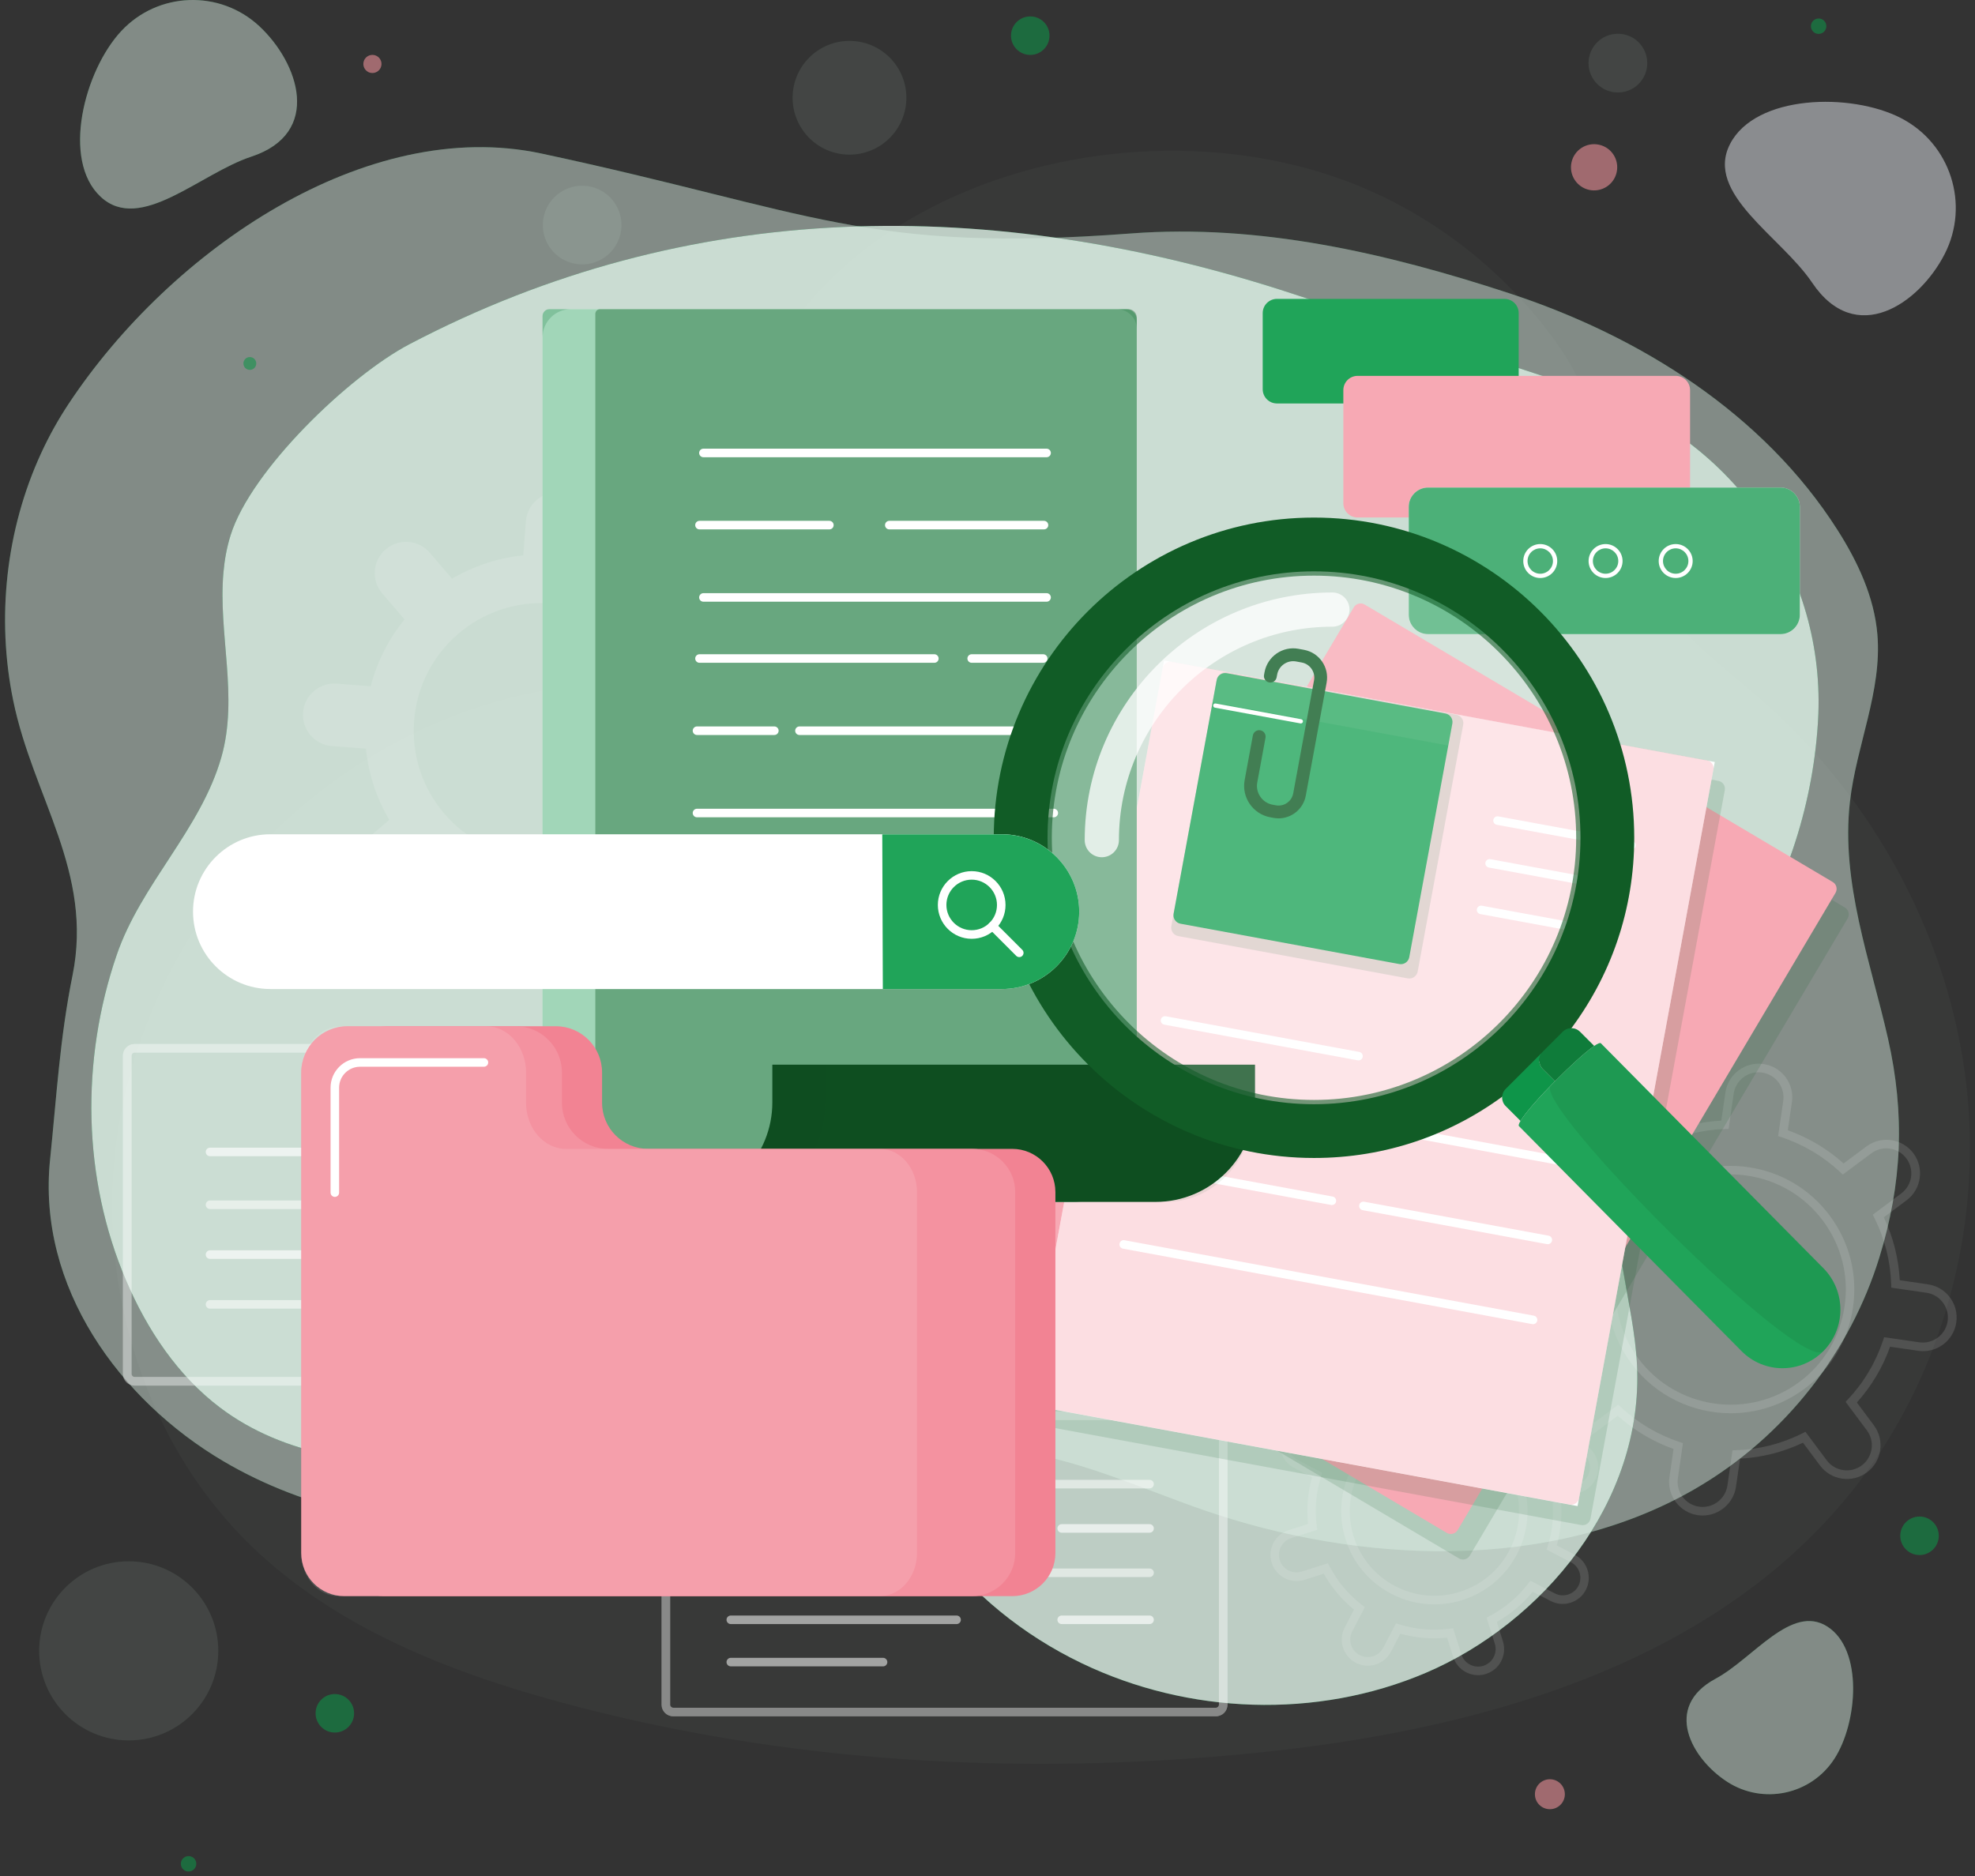 <svg width="200" height="190" viewBox="0 0 200 190" fill="none" xmlns="http://www.w3.org/2000/svg">
<rect x="0" y="0" width="200" height="190" fill="#333333" stroke="none"/>
<g opacity="0.41">
<g opacity="0.41">
<g opacity="0.41">
<g opacity="0.41">
<path d="M199.39 119.545C199.577 116.352 199.494 113.142 199.135 109.967C197.445 95.043 189.786 80.968 178.519 71.039C174.499 67.496 169.924 64.325 167.308 59.646C162.902 51.77 163.236 42.721 157.769 34.945C152.293 27.16 144.318 21.091 135.32 17.972C108.492 8.676 70.938 23.812 74.317 56.133C74.33 56.25 74.343 56.419 74.356 56.631C74.806 63.346 69.534 68.99 62.828 69.15C38.075 69.74 16.77 88.822 12.213 112.995C9.28 128.542 14.08 145.58 25.452 156.575C33.938 164.784 45.327 169.293 56.724 172.391C79.572 178.603 103.614 179.907 127.172 177.529C149.221 175.306 172.48 168.964 186.741 152C194.344 142.959 198.702 131.354 199.39 119.545Z" fill="#0E9549"/>
<path d="M199.39 119.545C199.577 116.352 199.494 113.142 199.135 109.967C197.445 95.043 189.786 80.968 178.519 71.039C174.499 67.496 169.924 64.325 167.308 59.646C162.902 51.77 163.236 42.721 157.769 34.945C152.293 27.16 144.318 21.091 135.32 17.972C108.492 8.676 70.938 23.812 74.317 56.133C74.33 56.25 74.343 56.419 74.356 56.631C74.806 63.346 69.534 68.99 62.828 69.15C38.075 69.74 16.77 88.822 12.213 112.995C9.28 128.542 14.08 145.58 25.452 156.575C33.938 164.784 45.327 169.293 56.724 172.391C79.572 178.603 103.614 179.907 127.172 177.529C149.221 175.306 172.48 168.964 186.741 152C194.344 142.959 198.702 131.354 199.39 119.545Z" fill="white" fill-opacity="0.85"/>
</g>
</g>
</g>
</g>
<g opacity="0.31">
<g opacity="0.31">
<path d="M91.708 10.82C92.215 7.681 90.082 4.725 86.943 4.218C83.804 3.711 80.848 5.844 80.341 8.983C79.834 12.122 81.967 15.078 85.106 15.585C88.245 16.092 91.201 13.959 91.708 10.82Z" fill="#0E9549"/>
<path d="M91.708 10.82C92.215 7.681 90.082 4.725 86.943 4.218C83.804 3.711 80.848 5.844 80.341 8.983C79.834 12.122 81.967 15.078 85.106 15.585C88.245 16.092 91.201 13.959 91.708 10.82Z" fill="white" fill-opacity="0.85"/>
</g>
</g>
<g opacity="0.31">
<g opacity="0.31">
<path d="M163.838 9.364C165.479 9.364 166.809 8.034 166.809 6.393C166.809 4.751 165.479 3.421 163.838 3.421C162.196 3.421 160.866 4.751 160.866 6.393C160.866 8.034 162.196 9.364 163.838 9.364Z" fill="#0E9549"/>
<path d="M163.838 9.364C165.479 9.364 166.809 8.034 166.809 6.393C166.809 4.751 165.479 3.421 163.838 3.421C162.196 3.421 160.866 4.751 160.866 6.393C160.866 8.034 162.196 9.364 163.838 9.364Z" fill="white" fill-opacity="0.85"/>
</g>
</g>
<g opacity="0.31">
<g opacity="0.31">
<path d="M62.814 23.758C63.346 21.624 62.048 19.464 59.915 18.931C57.781 18.399 55.621 19.698 55.089 21.831C54.556 23.964 55.855 26.125 57.988 26.657C60.121 27.189 62.282 25.891 62.814 23.758Z" fill="#0E9549"/>
<path d="M62.814 23.758C63.346 21.624 62.048 19.464 59.915 18.931C57.781 18.399 55.621 19.698 55.089 21.831C54.556 23.964 55.855 26.125 57.988 26.657C60.121 27.189 62.282 25.891 62.814 23.758Z" fill="white" fill-opacity="0.85"/>
</g>
</g>
<g opacity="0.31">
<g opacity="0.31">
<path d="M13.036 176.264C18.044 176.264 22.103 172.204 22.103 167.197C22.103 162.189 18.044 158.13 13.036 158.13C8.029 158.13 3.969 162.189 3.969 167.197C3.969 172.204 8.029 176.264 13.036 176.264Z" fill="#0E9549"/>
<path d="M13.036 176.264C18.044 176.264 22.103 172.204 22.103 167.197C22.103 162.189 18.044 158.13 13.036 158.13C8.029 158.13 3.969 162.189 3.969 167.197C3.969 172.204 8.029 176.264 13.036 176.264Z" fill="white" fill-opacity="0.85"/>
</g>
</g>
<path opacity="0.47" d="M196.921 25.744C199.507 20.71 197.519 14.533 192.485 11.951C187.451 9.364 177.778 9.555 175.192 14.589C172.606 19.623 180.356 23.942 183.514 28.638C187.924 35.188 194.339 30.778 196.921 25.744Z" fill="#ECF1F7"/>
<g opacity="0.47">
<path d="M174.91 180.461C178.554 182.814 183.41 181.765 185.762 178.126C188.114 174.487 188.699 167.097 185.06 164.745C181.417 162.393 177.54 167.972 173.719 170.026C168.395 172.889 171.271 178.109 174.91 180.461Z" fill="#0E9549"/>
<path d="M174.91 180.461C178.554 182.814 183.41 181.765 185.762 178.126C188.114 174.487 188.699 167.097 185.06 164.745C181.417 162.393 177.54 167.972 173.719 170.026C168.395 172.889 171.271 178.109 174.91 180.461Z" fill="white" fill-opacity="0.85"/>
</g>
<g opacity="0.47">
<path d="M26.253 2.646C22.246 -1.076 15.982 -0.842 12.265 3.161C8.544 7.168 6.192 16.213 10.199 19.935C14.206 23.656 20.249 17.578 25.443 15.867C32.678 13.484 30.256 6.367 26.253 2.646Z" fill="#0E9549"/>
<path d="M26.253 2.646C22.246 -1.076 15.982 -0.842 12.265 3.161C8.544 7.168 6.192 16.213 10.199 19.935C14.206 23.656 20.249 17.578 25.443 15.867C32.678 13.484 30.256 6.367 26.253 2.646Z" fill="white" fill-opacity="0.85"/>
</g>
<g opacity="0.47">
<path d="M4.169 45.892C0.599 53.646 -0.38 62.583 1.336 70.94C3.35 80.765 9.467 88.311 7.344 98.79C6.053 105.175 5.728 111.089 5.074 117.405C3.727 130.375 12.148 141.803 22.597 147.976C31.083 152.988 41.03 154.868 50.785 154.734C59.566 154.612 68.33 152.992 76.838 150.813C85.039 148.712 93.053 145.944 101.647 146.819C108.795 147.547 115.233 150.636 121.891 152.94C137.785 158.442 157.032 159.217 171.566 150.843C180.893 145.467 187.421 136.743 190.315 127.355C192.628 119.857 192.923 112.843 191.19 105.184C189.41 97.322 186.403 89.398 187.335 81.207C187.984 75.497 190.597 69.991 190.116 64.264C189.799 60.461 188.123 56.891 186.074 53.672C178.597 41.911 166.073 34.035 152.83 29.699C140.367 25.614 127.51 22.659 114.535 23.643C87.703 25.674 82.236 21.412 54.814 15.546C37.114 11.76 17.312 25.259 6.954 40.893C5.897 42.487 4.966 44.159 4.169 45.892Z" fill="#0E9549"/>
<path d="M4.169 45.892C0.599 53.646 -0.38 62.583 1.336 70.94C3.35 80.765 9.467 88.311 7.344 98.79C6.053 105.175 5.728 111.089 5.074 117.405C3.727 130.375 12.148 141.803 22.597 147.976C31.083 152.988 41.03 154.868 50.785 154.734C59.566 154.612 68.33 152.992 76.838 150.813C85.039 148.712 93.053 145.944 101.647 146.819C108.795 147.547 115.233 150.636 121.891 152.94C137.785 158.442 157.032 159.217 171.566 150.843C180.893 145.467 187.421 136.743 190.315 127.355C192.628 119.857 192.923 112.843 191.19 105.184C189.41 97.322 186.403 89.398 187.335 81.207C187.984 75.497 190.597 69.991 190.116 64.264C189.799 60.461 188.123 56.891 186.074 53.672C178.597 41.911 166.073 34.035 152.83 29.699C140.367 25.614 127.51 22.659 114.535 23.643C87.703 25.674 82.236 21.412 54.814 15.546C37.114 11.76 17.312 25.259 6.954 40.893C5.897 42.487 4.966 44.159 4.169 45.892Z" fill="white" fill-opacity="0.85"/>
</g>
<g opacity="0.81">
<path d="M22.627 57.978C22.077 64.169 24.165 70.55 22.419 76.68C20.331 84.022 14.28 89.519 11.815 96.728C8.171 107.376 8.345 119.311 12.772 129.69C14.903 134.694 18.018 139.338 22.272 142.552C28.831 147.508 37.421 148.595 45.505 147.967C57.53 147.031 70.223 141.824 82.314 143.245C88.985 144.029 91.025 151.251 94.469 156.016C98.368 161.405 103.675 165.637 109.545 168.453C120.353 173.643 133.327 174.132 144.374 169.428C156.17 164.403 166.45 152.139 165.774 138.263C165.462 131.843 162.893 125.471 164.08 119.163C165.575 111.249 171.536 104.036 175.859 97.59C180.633 90.468 183.522 81.978 184.085 73.314C184.09 73.214 184.098 73.119 184.103 73.019C184.991 58.074 175.56 44.441 161.338 39.762L131.075 29.807C100.374 19.705 69.69 20.043 41.459 34.863C35.35 38.068 25.4 47.625 23.351 54.214C22.961 55.457 22.74 56.713 22.627 57.978Z" fill="#0E9549"/>
<path d="M22.627 57.978C22.077 64.169 24.165 70.55 22.419 76.68C20.331 84.022 14.28 89.519 11.815 96.728C8.171 107.376 8.345 119.311 12.772 129.69C14.903 134.694 18.018 139.338 22.272 142.552C28.831 147.508 37.421 148.595 45.505 147.967C57.53 147.031 70.223 141.824 82.314 143.245C88.985 144.029 91.025 151.251 94.469 156.016C98.368 161.405 103.675 165.637 109.545 168.453C120.353 173.643 133.327 174.132 144.374 169.428C156.17 164.403 166.45 152.139 165.774 138.263C165.462 131.843 162.893 125.471 164.08 119.163C165.575 111.249 171.536 104.036 175.859 97.59C180.633 90.468 183.522 81.978 184.085 73.314C184.09 73.214 184.098 73.119 184.103 73.019C184.991 58.074 175.56 44.441 161.338 39.762L131.075 29.807C100.374 19.705 69.69 20.043 41.459 34.863C35.35 38.068 25.4 47.625 23.351 54.214C22.961 55.457 22.74 56.713 22.627 57.978Z" fill="white" fill-opacity="0.85"/>
</g>
<path opacity="0.58" d="M194.383 157.493C195.459 157.493 196.332 156.62 196.332 155.544C196.332 154.467 195.459 153.594 194.383 153.594C193.306 153.594 192.433 154.467 192.433 155.544C192.433 156.62 193.306 157.493 194.383 157.493Z" fill="#0E9549"/>
<path opacity="0.58" d="M104.329 5.561C105.406 5.561 106.278 4.688 106.278 3.612C106.278 2.535 105.406 1.662 104.329 1.662C103.252 1.662 102.38 2.535 102.38 3.612C102.38 4.688 103.252 5.561 104.329 5.561Z" fill="#0E9549"/>
<path opacity="0.58" d="M33.908 175.471C34.984 175.471 35.857 174.598 35.857 173.521C35.857 172.445 34.984 171.572 33.908 171.572C32.831 171.572 31.959 172.445 31.959 173.521C31.959 174.598 32.831 175.471 33.908 175.471Z" fill="#0E9549"/>
<path opacity="0.58" d="M156.95 183.234C157.787 183.234 158.466 182.555 158.466 181.718C158.466 180.88 157.787 180.201 156.95 180.201C156.112 180.201 155.434 180.88 155.434 181.718C155.434 182.555 156.112 183.234 156.95 183.234Z" fill="#EF929C"/>
<path opacity="0.58" d="M25.3 37.462C25.659 37.462 25.95 37.171 25.95 36.812C25.95 36.453 25.659 36.162 25.3 36.162C24.941 36.162 24.65 36.453 24.65 36.812C24.65 37.171 24.941 37.462 25.3 37.462Z" fill="#0E9549"/>
<path opacity="0.58" d="M163.716 17.431C163.448 18.696 162.205 19.501 160.94 19.233C159.675 18.964 158.869 17.721 159.137 16.456C159.406 15.191 160.649 14.385 161.914 14.654C163.184 14.922 163.989 16.166 163.716 17.431Z" fill="#EF929C"/>
<path opacity="0.58" d="M38.612 6.67C38.508 7.164 38.019 7.48 37.521 7.376C37.027 7.272 36.711 6.783 36.815 6.284C36.919 5.791 37.408 5.474 37.906 5.578C38.404 5.687 38.721 6.176 38.612 6.67Z" fill="#EF929C"/>
<path opacity="0.58" d="M184.93 2.814C184.839 3.235 184.428 3.503 184.003 3.417C183.579 3.33 183.314 2.914 183.401 2.49C183.492 2.069 183.903 1.801 184.328 1.887C184.753 1.978 185.021 2.394 184.93 2.814Z" fill="#0E9549"/>
<path opacity="0.58" d="M19.859 188.926C19.768 189.346 19.357 189.615 18.932 189.528C18.508 189.442 18.243 189.026 18.33 188.601C18.421 188.181 18.832 187.912 19.257 187.999C19.682 188.09 19.95 188.506 19.859 188.926Z" fill="#0E9549"/>
<g opacity="0.66">
<g opacity="0.66">
<g opacity="0.66">
<g opacity="0.66">
<path opacity="0.66" d="M76.015 72.443L72.567 72.179C72.302 69.584 71.479 67.136 70.206 64.97L72.831 62.718C74.161 61.578 74.312 59.577 73.173 58.247C72.034 56.917 70.032 56.765 68.702 57.905L66.077 60.157C64.132 58.572 61.836 57.385 59.311 56.731L59.575 53.282C59.709 51.537 58.401 50.012 56.655 49.877C54.909 49.743 53.385 51.051 53.25 52.797L52.986 56.245C50.391 56.51 47.944 57.333 45.778 58.606L43.525 55.981C42.386 54.651 40.384 54.5 39.054 55.639C37.724 56.778 37.573 58.78 38.712 60.11L40.965 62.735C39.379 64.68 38.192 66.976 37.538 69.501L34.09 69.237C32.344 69.103 30.819 70.411 30.685 72.157C30.55 73.903 31.859 75.428 33.605 75.562L37.053 75.826C37.317 78.421 38.14 80.869 39.414 83.035L36.789 85.287C35.459 86.427 35.307 88.428 36.446 89.758C37.586 91.088 39.587 91.239 40.917 90.1L43.542 87.847C45.487 89.433 47.783 90.62 50.309 91.274L50.044 94.722C49.91 96.468 51.218 97.993 52.964 98.127C54.71 98.262 56.235 96.953 56.369 95.207L56.633 91.759C59.228 91.495 61.676 90.672 63.842 89.398L66.095 92.023C67.234 93.353 69.235 93.505 70.565 92.366C71.895 91.226 72.047 89.225 70.907 87.895L68.655 85.27C70.24 83.325 71.427 81.029 72.081 78.503L75.53 78.767C77.275 78.902 78.8 77.594 78.935 75.848C79.069 74.102 77.761 72.577 76.015 72.443ZM53.831 86.886C46.718 86.344 41.389 80.136 41.935 73.019C42.477 65.906 48.684 60.577 55.802 61.123C62.915 61.665 68.243 67.873 67.697 74.99C67.152 82.108 60.944 87.431 53.831 86.886Z" fill="white"/>
</g>
</g>
<g opacity="0.66">
<g opacity="0.66">
<path opacity="0.66" d="M149.676 169.662C149.26 169.662 148.845 169.562 148.463 169.363C147.835 169.038 147.376 168.488 147.164 167.816L146.544 165.862C144.941 166.027 143.352 165.888 141.805 165.455L140.861 167.275C140.189 168.566 138.591 169.073 137.3 168.401C136.672 168.076 136.212 167.526 136 166.855C135.788 166.183 135.849 165.468 136.173 164.84L137.118 163.021C135.87 162.007 134.844 160.781 134.055 159.382L132.101 160.001C130.711 160.443 129.225 159.668 128.783 158.281C128.571 157.61 128.631 156.895 128.956 156.267C129.281 155.639 129.831 155.18 130.503 154.967L132.457 154.348C132.292 152.75 132.431 151.155 132.864 149.609L131.044 148.664C130.416 148.34 129.957 147.789 129.745 147.118C129.532 146.446 129.593 145.732 129.918 145.104C130.243 144.475 130.793 144.016 131.465 143.804C132.136 143.592 132.851 143.652 133.479 143.977L135.298 144.922C136.312 143.674 137.538 142.647 138.937 141.859L138.318 139.905C137.88 138.515 138.651 137.029 140.038 136.587C140.709 136.375 141.424 136.435 142.052 136.76C142.68 137.085 143.139 137.635 143.352 138.307L143.971 140.26C145.574 140.096 147.164 140.234 148.71 140.668L149.655 138.848C150.326 137.557 151.925 137.05 153.216 137.722C154.506 138.393 155.013 139.992 154.342 141.283L153.397 143.102C154.645 144.116 155.672 145.342 156.46 146.741L158.414 146.122C159.085 145.909 159.8 145.97 160.428 146.295C161.056 146.62 161.516 147.17 161.728 147.841C162.165 149.232 161.394 150.718 160.008 151.16L158.054 151.779C158.219 153.378 158.08 154.972 157.647 156.518L159.467 157.463C160.758 158.134 161.264 159.733 160.593 161.024C160.268 161.652 159.718 162.111 159.046 162.323C158.375 162.536 157.66 162.475 157.032 162.15L155.213 161.206C154.195 162.453 152.973 163.48 151.574 164.268L152.193 166.222C152.405 166.894 152.345 167.613 152.02 168.236C151.695 168.865 151.145 169.324 150.473 169.536C150.213 169.618 149.945 169.662 149.676 169.662ZM147.151 164.909L147.987 167.552C148.13 168.002 148.442 168.375 148.862 168.592C149.282 168.808 149.763 168.852 150.218 168.709C150.668 168.566 151.041 168.254 151.257 167.834C151.474 167.413 151.517 166.932 151.374 166.478L150.538 163.835L150.859 163.666C152.392 162.86 153.705 161.756 154.762 160.382L154.983 160.097L157.444 161.375C157.864 161.591 158.345 161.634 158.799 161.491C159.25 161.349 159.623 161.037 159.839 160.616C160.29 159.75 159.952 158.676 159.081 158.221L156.62 156.943L156.729 156.596C157.244 154.942 157.392 153.235 157.166 151.515L157.119 151.155L159.761 150.319C160.693 150.025 161.212 149.024 160.918 148.088C160.775 147.638 160.463 147.265 160.043 147.049C159.623 146.832 159.142 146.789 158.687 146.932L156.044 147.768L155.875 147.447C155.07 145.914 153.965 144.601 152.592 143.544L152.306 143.323L153.584 140.862C154.034 139.992 153.696 138.917 152.826 138.467C151.955 138.016 150.881 138.354 150.43 139.225L149.152 141.686L148.806 141.577C147.151 141.062 145.444 140.919 143.724 141.14L143.365 141.187L142.528 138.545C142.386 138.094 142.074 137.722 141.653 137.505C141.233 137.289 140.752 137.245 140.297 137.388C139.366 137.683 138.846 138.683 139.141 139.619L139.977 142.262L139.656 142.431C138.123 143.236 136.81 144.341 135.753 145.714L135.532 146L133.072 144.722C132.652 144.506 132.171 144.462 131.716 144.605C131.265 144.748 130.893 145.06 130.676 145.48C130.46 145.901 130.416 146.381 130.559 146.836C130.702 147.287 131.014 147.659 131.434 147.876L133.895 149.154L133.786 149.501C133.271 151.155 133.124 152.862 133.349 154.582L133.397 154.942L130.754 155.778C130.304 155.921 129.931 156.232 129.714 156.653C129.498 157.073 129.454 157.554 129.597 158.009C129.892 158.94 130.893 159.46 131.828 159.165L134.471 158.329L134.64 158.65C135.446 160.183 136.55 161.496 137.924 162.553L138.209 162.774L136.932 165.234C136.715 165.655 136.672 166.135 136.815 166.59C136.958 167.041 137.269 167.413 137.69 167.63C138.56 168.08 139.635 167.738 140.085 166.872L141.363 164.411L141.71 164.52C143.365 165.035 145.071 165.178 146.787 164.957L147.151 164.909ZM145.245 162.492C143.754 162.492 142.273 162.133 140.908 161.427C138.673 160.266 137.023 158.303 136.26 155.903C135.498 153.503 135.719 150.947 136.88 148.712C138.041 146.477 140.003 144.826 142.403 144.064C144.807 143.301 147.359 143.522 149.594 144.683C151.829 145.844 153.48 147.807 154.242 150.207C155.005 152.607 154.784 155.162 153.623 157.398C152.462 159.633 150.499 161.284 148.099 162.046C147.168 162.345 146.202 162.492 145.245 162.492ZM145.266 144.484C144.396 144.484 143.525 144.618 142.671 144.887C140.488 145.576 138.708 147.075 137.655 149.106C136.602 151.138 136.399 153.456 137.092 155.639C137.781 157.822 139.279 159.603 141.311 160.655C143.343 161.708 145.665 161.907 147.844 161.219C150.027 160.53 151.808 159.031 152.86 156.999C153.913 154.967 154.117 152.65 153.423 150.467C152.735 148.283 151.236 146.503 149.204 145.45C147.965 144.809 146.622 144.484 145.266 144.484Z" fill="white"/>
</g>
</g>
<g opacity="0.66">
<g opacity="0.66">
<path opacity="0.66" d="M172.424 153.49C172.263 153.49 172.099 153.477 171.934 153.456C170.076 153.187 168.785 151.454 169.058 149.6L169.474 146.75C167.377 146 165.479 144.874 163.825 143.388L161.516 145.108C160.788 145.649 159.891 145.879 158.99 145.749C158.089 145.619 157.296 145.147 156.75 144.419C155.629 142.916 155.94 140.78 157.444 139.658L159.753 137.938C158.8 135.928 158.258 133.788 158.137 131.566L155.286 131.15C153.428 130.882 152.137 129.149 152.41 127.295C152.54 126.394 153.012 125.601 153.74 125.055C154.468 124.514 155.364 124.284 156.265 124.414L159.116 124.83C159.865 122.733 160.992 120.836 162.477 119.181L160.758 116.876C160.216 116.148 159.986 115.252 160.116 114.351C160.246 113.45 160.719 112.657 161.451 112.111C162.178 111.57 163.075 111.34 163.976 111.47C164.877 111.6 165.67 112.072 166.216 112.804L167.936 115.109C169.946 114.156 172.086 113.614 174.308 113.493L174.724 110.642C174.993 108.784 176.73 107.493 178.579 107.766C179.481 107.896 180.273 108.368 180.819 109.096C181.361 109.824 181.59 110.72 181.46 111.622L181.044 114.472C183.141 115.221 185.038 116.348 186.693 117.834L189.002 116.114C190.505 114.992 192.641 115.299 193.763 116.807C194.885 118.31 194.573 120.446 193.07 121.568L190.765 123.288C191.718 125.298 192.26 127.438 192.381 129.66L195.232 130.076C197.09 130.344 198.377 132.077 198.108 133.931C197.84 135.79 196.102 137.081 194.253 136.808L191.402 136.396C190.653 138.493 189.522 140.39 188.041 142.045L189.76 144.354C190.882 145.857 190.57 147.993 189.067 149.115C188.339 149.657 187.443 149.886 186.542 149.756C185.641 149.626 184.848 149.154 184.302 148.422L182.582 146.117C180.572 147.07 178.432 147.612 176.21 147.733L175.794 150.584C175.543 152.269 174.083 153.49 172.424 153.49ZM163.877 142.262L164.141 142.509C165.856 144.112 167.853 145.303 170.084 146.048L170.427 146.161L169.911 149.721C169.712 151.103 170.674 152.394 172.055 152.594C173.437 152.793 174.728 151.831 174.928 150.449L175.443 146.888L175.807 146.875C178.155 146.797 180.412 146.226 182.509 145.173L182.833 145.013L184.986 147.898C185.389 148.439 185.983 148.794 186.654 148.89C187.326 148.989 187.993 148.816 188.534 148.413C189.656 147.577 189.886 145.983 189.05 144.865L186.897 141.98L187.144 141.716C188.747 140.005 189.938 138.003 190.683 135.772L190.796 135.43L194.357 135.946C195.743 136.145 197.029 135.183 197.229 133.801C197.428 132.419 196.466 131.129 195.084 130.929L191.523 130.414L191.51 130.05C191.433 127.702 190.861 125.445 189.808 123.348L189.648 123.023L192.533 120.87C193.655 120.034 193.884 118.444 193.048 117.322C192.645 116.781 192.052 116.426 191.381 116.33C190.709 116.231 190.042 116.404 189.5 116.807L186.615 118.96L186.351 118.713C184.636 117.11 182.639 115.919 180.408 115.174L180.065 115.061L180.581 111.5C180.676 110.829 180.507 110.162 180.104 109.62C179.697 109.079 179.108 108.723 178.437 108.628C177.05 108.424 175.764 109.391 175.564 110.772L175.049 114.333L174.685 114.346C172.337 114.424 170.08 114.996 167.983 116.049L167.658 116.209L165.505 113.324C165.103 112.782 164.509 112.427 163.838 112.332C163.166 112.237 162.499 112.406 161.958 112.808C161.416 113.211 161.061 113.805 160.966 114.476C160.87 115.148 161.039 115.815 161.442 116.356L163.595 119.242L163.348 119.506C161.745 121.221 160.554 123.218 159.809 125.449L159.696 125.791L156.135 125.276C155.464 125.181 154.797 125.35 154.255 125.753C153.714 126.155 153.359 126.749 153.263 127.42C153.064 128.802 154.026 130.093 155.408 130.292L158.968 130.808L158.981 131.172C159.059 133.52 159.631 135.777 160.684 137.873L160.844 138.198L157.959 140.351C157.418 140.754 157.062 141.348 156.967 142.019C156.872 142.691 157.041 143.358 157.444 143.899C157.846 144.441 158.44 144.796 159.111 144.891C159.783 144.987 160.45 144.818 160.992 144.415L163.877 142.262ZM175.265 143.133C171.445 143.133 167.667 141.395 165.211 138.103C161.078 132.567 162.222 124.7 167.758 120.567C170.44 118.566 173.741 117.73 177.05 118.21C180.364 118.691 183.288 120.433 185.29 123.114C187.291 125.796 188.127 129.097 187.646 132.406C187.165 135.72 185.424 138.645 182.743 140.646C180.499 142.322 177.873 143.133 175.265 143.133ZM175.226 118.943C172.731 118.943 170.314 119.74 168.278 121.26C163.123 125.107 162.062 132.428 165.908 137.583C169.755 142.738 177.076 143.8 182.231 139.953C184.727 138.09 186.347 135.365 186.797 132.285C187.243 129.201 186.464 126.129 184.601 123.634C182.738 121.139 180.013 119.514 176.933 119.068C176.357 118.986 175.79 118.943 175.226 118.943Z" fill="white"/>
</g>
</g>
</g>
</g>
<g opacity="0.81">
<path opacity="0.81" d="M116.411 155.232H107.513C107.275 155.232 107.08 155.037 107.08 154.799C107.08 154.56 107.275 154.365 107.513 154.365H116.411C116.649 154.365 116.844 154.56 116.844 154.799C116.844 155.041 116.649 155.232 116.411 155.232Z" fill="white"/>
<path opacity="0.81" d="M116.411 164.485H107.513C107.275 164.485 107.08 164.29 107.08 164.052C107.08 163.813 107.275 163.619 107.513 163.619H116.411C116.649 163.619 116.844 163.813 116.844 164.052C116.844 164.29 116.649 164.485 116.411 164.485Z" fill="white"/>
<g opacity="0.81">
<g opacity="0.81">
<g opacity="0.81">
<path opacity="0.81" d="M123.13 173.825H68.17C67.52 173.825 66.996 173.296 66.996 172.651V144.125C66.996 143.475 67.524 142.951 68.17 142.951H123.13C123.78 142.951 124.304 143.479 124.304 144.125V172.651C124.304 173.301 123.775 173.825 123.13 173.825ZM68.17 143.817C68.001 143.817 67.862 143.956 67.862 144.125V172.651C67.862 172.82 68.001 172.958 68.17 172.958H123.13C123.299 172.958 123.437 172.82 123.437 172.651V144.125C123.437 143.956 123.299 143.817 123.13 143.817H68.17Z" fill="white"/>
<path opacity="0.66" d="M123.13 173.825H68.17C67.52 173.825 66.996 173.296 66.996 172.651V144.125C66.996 143.475 67.524 142.951 68.17 142.951H123.13C123.78 142.951 124.304 143.479 124.304 144.125V172.651C124.304 173.301 123.775 173.825 123.13 173.825ZM68.17 143.817C68.001 143.817 67.862 143.956 67.862 144.125V172.651C67.862 172.82 68.001 172.958 68.17 172.958H123.13C123.299 172.958 123.437 172.82 123.437 172.651V144.125C123.437 143.956 123.299 143.817 123.13 143.817H68.17Z" fill="white"/>
</g>
</g>
<path opacity="0.81" d="M116.411 150.744H74.005C73.767 150.744 73.572 150.549 73.572 150.311C73.572 150.072 73.767 149.877 74.005 149.877H116.411C116.649 149.877 116.844 150.072 116.844 150.311C116.844 150.549 116.649 150.744 116.411 150.744Z" fill="white"/>
<path opacity="0.81" d="M116.411 159.724H74.005C73.767 159.724 73.572 159.529 73.572 159.291C73.572 159.053 73.767 158.858 74.005 158.858H116.411C116.649 158.858 116.844 159.053 116.844 159.291C116.844 159.529 116.649 159.724 116.411 159.724Z" fill="white"/>
<path opacity="0.81" d="M96.869 155.232H74.005C73.767 155.232 73.572 155.037 73.572 154.799C73.572 154.56 73.767 154.365 74.005 154.365H96.869C97.107 154.365 97.302 154.56 97.302 154.799C97.302 155.041 97.107 155.232 96.869 155.232Z" fill="white"/>
<path opacity="0.81" d="M96.869 164.485H74.005C73.767 164.485 73.572 164.29 73.572 164.052C73.572 163.813 73.767 163.619 74.005 163.619H96.869C97.107 163.619 97.302 163.813 97.302 164.052C97.302 164.29 97.107 164.485 96.869 164.485Z" fill="white"/>
<path opacity="0.81" d="M89.422 168.769H74.005C73.767 168.769 73.572 168.574 73.572 168.336C73.572 168.098 73.767 167.903 74.005 167.903H89.422C89.661 167.903 89.856 168.098 89.856 168.336C89.856 168.574 89.665 168.769 89.422 168.769Z" fill="white"/>
</g>
</g>
<g opacity="0.81">
<path opacity="0.81" d="M31.27 127.498H21.267C21.029 127.498 20.834 127.303 20.834 127.065C20.834 126.827 21.029 126.632 21.267 126.632H31.27C31.508 126.632 31.703 126.827 31.703 127.065C31.703 127.303 31.508 127.498 31.27 127.498Z" fill="white"/>
<path opacity="0.81" d="M31.27 117.101H21.267C21.029 117.101 20.834 116.907 20.834 116.668C20.834 116.43 21.029 116.235 21.267 116.235H31.27C31.508 116.235 31.703 116.43 31.703 116.668C31.703 116.907 31.508 117.101 31.27 117.101Z" fill="white"/>
<g opacity="0.81">
<g opacity="0.81">
<g opacity="0.81">
<path opacity="0.81" d="M75.582 140.33H13.625C12.976 140.33 12.451 139.801 12.451 139.156V106.913C12.451 106.263 12.98 105.739 13.625 105.739H75.582C76.231 105.739 76.756 106.267 76.756 106.913V139.156C76.756 139.801 76.227 140.33 75.582 140.33ZM13.625 106.601C13.456 106.601 13.318 106.739 13.318 106.908V139.151C13.318 139.32 13.456 139.459 13.625 139.459H75.582C75.751 139.459 75.889 139.32 75.889 139.151V106.908C75.889 106.739 75.751 106.601 75.582 106.601H13.625Z" fill="white"/>
<path opacity="0.66" d="M75.582 140.33H13.625C12.976 140.33 12.451 139.801 12.451 139.156V106.913C12.451 106.263 12.98 105.739 13.625 105.739H75.582C76.231 105.739 76.756 106.267 76.756 106.913V139.156C76.756 139.801 76.227 140.33 75.582 140.33ZM13.625 106.601C13.456 106.601 13.318 106.739 13.318 106.908V139.151C13.318 139.32 13.456 139.459 13.625 139.459H75.582C75.751 139.459 75.889 139.32 75.889 139.151V106.908C75.889 106.739 75.751 106.601 75.582 106.601H13.625Z" fill="white"/>
</g>
</g>
<path opacity="0.81" d="M68.928 132.541H21.267C21.029 132.541 20.834 132.346 20.834 132.108C20.834 131.869 21.029 131.674 21.267 131.674H68.928C69.166 131.674 69.361 131.869 69.361 132.108C69.361 132.35 69.166 132.541 68.928 132.541Z" fill="white"/>
<path opacity="0.81" d="M68.928 122.451H21.267C21.029 122.451 20.834 122.257 20.834 122.018C20.834 121.78 21.029 121.585 21.267 121.585H68.928C69.166 121.585 69.361 121.78 69.361 122.018C69.361 122.257 69.166 122.451 68.928 122.451Z" fill="white"/>
<path opacity="0.81" d="M68.928 127.498H43.23C42.992 127.498 42.797 127.303 42.797 127.065C42.797 126.827 42.992 126.632 43.23 126.632H68.928C69.166 126.632 69.361 126.827 69.361 127.065C69.361 127.303 69.166 127.498 68.928 127.498Z" fill="white"/>
<path opacity="0.81" d="M68.928 117.101H43.23C42.992 117.101 42.797 116.907 42.797 116.668C42.797 116.43 42.992 116.235 43.23 116.235H68.928C69.166 116.235 69.361 116.43 69.361 116.668C69.361 116.907 69.166 117.101 68.928 117.101Z" fill="white"/>
<path opacity="0.81" d="M68.928 112.284H51.6C51.361 112.284 51.166 112.089 51.166 111.851C51.166 111.613 51.361 111.418 51.6 111.418H68.928C69.166 111.418 69.361 111.613 69.361 111.851C69.361 112.089 69.166 112.284 68.928 112.284Z" fill="white"/>
</g>
</g>
<path opacity="0.14" d="M147.744 157.835L100.343 129.734C99.962 129.508 99.837 129.014 100.062 128.633L138.327 64.095C138.552 63.714 139.046 63.588 139.427 63.813L186.823 91.915C187.205 92.14 187.33 92.634 187.105 93.016L148.84 157.554C148.615 157.935 148.125 158.061 147.744 157.835Z" fill="#115C26"/>
<path d="M146.51 155.249L99.109 127.147C98.728 126.922 98.602 126.428 98.827 126.047L137.092 61.509C137.317 61.128 137.811 61.002 138.192 61.227L185.593 89.329C185.974 89.554 186.1 90.048 185.875 90.429L147.61 154.968C147.385 155.349 146.891 155.474 146.51 155.249Z" fill="#F7A9B4"/>
<path opacity="0.14" d="M160.125 154.456L105.932 144.467C105.494 144.384 105.208 143.969 105.286 143.531L118.889 69.744C118.971 69.306 119.387 69.02 119.824 69.099L174.018 79.088C174.455 79.17 174.741 79.586 174.663 80.024L161.061 153.811C160.978 154.248 160.563 154.539 160.125 154.456Z" fill="#115C26"/>
<path d="M117.88 66.894L103.986 142.255L159.755 152.536L173.648 77.175L117.88 66.894Z" fill="white"/>
<path opacity="0.39" d="M158.968 152.381L104.775 142.392C104.338 142.309 104.052 141.894 104.134 141.456L117.736 67.669C117.819 67.231 118.235 66.945 118.672 67.023L172.866 77.013C173.303 77.095 173.589 77.511 173.507 77.949L159.904 151.736C159.822 152.173 159.406 152.464 158.968 152.381Z" fill="#F7A9B4"/>
<path d="M165.211 86.041C165.185 86.041 165.159 86.037 165.133 86.032L151.569 83.533C151.335 83.489 151.179 83.264 151.223 83.03C151.266 82.796 151.491 82.64 151.73 82.684L165.293 85.183C165.527 85.227 165.683 85.452 165.64 85.686C165.596 85.894 165.414 86.041 165.211 86.041Z" fill="white"/>
<path d="M164.409 90.373C164.383 90.373 164.357 90.369 164.331 90.364L150.768 87.865C150.534 87.822 150.378 87.596 150.421 87.362C150.465 87.128 150.69 86.972 150.928 87.016L164.492 89.515C164.726 89.559 164.882 89.784 164.838 90.018C164.799 90.23 164.617 90.373 164.409 90.373Z" fill="white"/>
<path d="M163.543 95.086C163.517 95.086 163.491 95.082 163.465 95.078L149.902 92.578C149.668 92.535 149.512 92.309 149.555 92.076C149.598 91.841 149.819 91.686 150.062 91.729L163.625 94.228C163.859 94.272 164.015 94.497 163.972 94.731C163.929 94.939 163.747 95.086 163.543 95.086Z" fill="white"/>
<path opacity="0.14" d="M142.555 99.089L119.313 94.805C118.841 94.718 118.529 94.263 118.616 93.795L123.225 68.8C123.312 68.327 123.767 68.016 124.234 68.102L147.476 72.386C147.948 72.473 148.26 72.928 148.173 73.396L143.564 98.391C143.477 98.864 143.027 99.176 142.555 99.089Z" fill="#115C26"/>
<path d="M141.701 97.638L119.543 93.553C119.071 93.466 118.759 93.011 118.845 92.543L123.208 68.878C123.294 68.405 123.749 68.094 124.217 68.18L146.375 72.265C146.847 72.352 147.159 72.807 147.073 73.275L142.71 96.94C142.624 97.412 142.173 97.724 141.701 97.638Z" fill="#20A459"/>
<g opacity="0.07">
<path d="M146.661 75.51L122.796 71.113L123.212 68.856C123.294 68.397 123.736 68.094 124.196 68.18L146.432 72.278C146.874 72.361 147.164 72.785 147.081 73.223L146.661 75.51Z" fill="#0E9549"/>
<path d="M146.661 75.51L122.796 71.113L123.212 68.856C123.294 68.397 123.736 68.094 124.196 68.18L146.432 72.278C146.874 72.361 147.164 72.785 147.081 73.223L146.661 75.51Z" fill="white" fill-opacity="0.85"/>
</g>
<path d="M129.476 82.883C129.307 82.883 129.138 82.866 128.965 82.835L128.636 82.775C126.881 82.45 125.716 80.76 126.041 79.006L126.873 74.483C126.938 74.128 127.28 73.898 127.631 73.963C127.986 74.028 128.216 74.366 128.151 74.722L127.319 79.244C127.124 80.292 127.821 81.306 128.874 81.501L129.203 81.562C130.018 81.713 130.806 81.172 130.958 80.353L133.067 68.908C133.223 68.067 132.665 67.253 131.82 67.097L131.257 66.993C130.36 66.829 129.502 67.422 129.333 68.314L129.281 68.596C129.216 68.951 128.874 69.181 128.523 69.116C128.172 69.051 127.938 68.713 128.003 68.358L128.055 68.076C128.35 66.478 129.892 65.416 131.491 65.711L132.054 65.815C133.6 66.101 134.627 67.591 134.341 69.138L132.231 80.583C131.984 81.934 130.802 82.883 129.476 82.883Z" fill="#115C26"/>
<path d="M131.729 73.27C131.716 73.27 131.703 73.27 131.69 73.266L123.03 71.672C122.913 71.65 122.835 71.537 122.857 71.421C122.879 71.303 122.991 71.221 123.108 71.247L131.768 72.841C131.885 72.863 131.963 72.976 131.941 73.093C131.924 73.197 131.833 73.27 131.729 73.27Z" fill="white"/>
<path d="M158.206 118.037C158.18 118.037 158.154 118.037 158.128 118.028L116.679 110.387C116.446 110.343 116.29 110.118 116.333 109.88C116.376 109.646 116.597 109.49 116.84 109.533L158.288 117.175C158.522 117.218 158.678 117.444 158.635 117.678C158.596 117.89 158.414 118.037 158.206 118.037Z" fill="white"/>
<path d="M155.243 134.113C155.217 134.113 155.191 134.113 155.165 134.105L113.716 126.463C113.482 126.42 113.326 126.194 113.37 125.956C113.413 125.722 113.638 125.562 113.877 125.61L155.325 133.251C155.559 133.295 155.715 133.52 155.672 133.758C155.633 133.966 155.451 134.113 155.243 134.113Z" fill="white"/>
<path d="M134.87 122.044C134.844 122.044 134.818 122.044 134.792 122.036L115.198 118.423C114.964 118.379 114.808 118.154 114.851 117.92C114.895 117.686 115.12 117.526 115.358 117.574L134.952 121.187C135.186 121.23 135.342 121.455 135.298 121.693C135.259 121.901 135.077 122.044 134.87 122.044Z" fill="white"/>
<path d="M137.568 107.398C137.542 107.398 137.516 107.398 137.49 107.389L117.897 103.776C117.663 103.733 117.507 103.508 117.55 103.274C117.594 103.04 117.819 102.884 118.057 102.927L137.651 106.54C137.885 106.583 138.041 106.809 137.997 107.047C137.958 107.25 137.776 107.398 137.568 107.398Z" fill="white"/>
<path d="M156.737 126.012C156.711 126.012 156.685 126.012 156.659 126.004L137.989 122.564C137.755 122.521 137.599 122.296 137.642 122.057C137.685 121.823 137.906 121.667 138.149 121.711L156.82 125.15C157.054 125.194 157.21 125.419 157.166 125.657C157.123 125.865 156.941 126.012 156.737 126.012Z" fill="white"/>
<path d="M152.349 40.862H129.312C128.514 40.862 127.869 40.217 127.869 39.42V31.713C127.869 30.916 128.514 30.271 129.312 30.271H152.349C153.146 30.271 153.792 30.916 153.792 31.713V39.42C153.792 40.217 153.146 40.862 152.349 40.862Z" fill="#20A459"/>
<path d="M169.703 52.412H137.477C136.68 52.412 136.035 51.766 136.035 50.969V39.511C136.035 38.714 136.68 38.068 137.477 38.068H169.703C170.5 38.068 171.146 38.714 171.146 39.511V50.969C171.146 51.766 170.5 52.412 169.703 52.412Z" fill="#F7A9B4"/>
<path d="M144.617 49.379H180.304C181.382 49.379 182.262 50.263 182.262 51.337V62.267C182.262 63.346 181.378 64.225 180.304 64.225H144.617C143.538 64.225 142.658 63.341 142.658 62.267V51.337C142.654 50.259 143.538 49.379 144.617 49.379Z" fill="white"/>
<path opacity="0.74" d="M144.617 49.379H180.304C181.382 49.379 182.262 50.263 182.262 51.337V62.267C182.262 63.346 181.378 64.225 180.304 64.225H144.617C143.538 64.225 142.658 63.341 142.658 62.267V51.337C142.654 50.259 143.538 49.379 144.617 49.379Z" fill="#0E9549"/>
<path d="M169.69 58.541C168.741 58.541 167.97 57.77 167.97 56.822C167.97 55.873 168.741 55.102 169.69 55.102C170.639 55.102 171.41 55.873 171.41 56.822C171.41 57.77 170.639 58.541 169.69 58.541ZM169.69 55.535C168.98 55.535 168.404 56.111 168.404 56.822C168.404 57.532 168.98 58.108 169.69 58.108C170.401 58.108 170.977 57.532 170.977 56.822C170.977 56.111 170.401 55.535 169.69 55.535Z" fill="white"/>
<path d="M162.59 58.541C161.641 58.541 160.87 57.77 160.87 56.822C160.87 55.873 161.641 55.102 162.59 55.102C163.539 55.102 164.31 55.873 164.31 56.822C164.31 57.77 163.539 58.541 162.59 58.541ZM162.59 55.535C161.88 55.535 161.303 56.111 161.303 56.822C161.303 57.532 161.88 58.108 162.59 58.108C163.3 58.108 163.877 57.532 163.877 56.822C163.877 56.111 163.3 55.535 162.59 55.535Z" fill="white"/>
<path d="M155.975 58.541C155.026 58.541 154.255 57.77 154.255 56.822C154.255 55.873 155.026 55.102 155.975 55.102C156.924 55.102 157.695 55.873 157.695 56.822C157.695 57.77 156.924 58.541 155.975 58.541ZM155.975 55.535C155.265 55.535 154.688 56.111 154.688 56.822C154.688 57.532 155.265 58.108 155.975 58.108C156.686 58.108 157.262 57.532 157.262 56.822C157.262 56.111 156.681 55.535 155.975 55.535Z" fill="white"/>
<path d="M57.807 31.31H113.101C114.215 31.31 115.12 32.212 115.12 33.329V114.771C115.12 118.613 112.005 121.728 108.163 121.728H69.768C61.581 121.728 54.944 115.091 54.944 106.904V34.169C54.944 32.588 56.226 31.31 57.807 31.31Z" fill="white"/>
<path opacity="0.39" d="M55.646 31.31H114.033C114.63 31.31 115.116 31.796 115.116 32.393V115.091C115.116 118.756 112.148 121.724 108.483 121.724H68.447C60.987 121.724 54.94 115.676 54.94 108.216V32.012C54.944 31.622 55.26 31.31 55.646 31.31Z" fill="#0E9549"/>
<path opacity="0.39" d="M60.766 31.31H114.262C114.734 31.31 115.116 31.692 115.116 32.164V115.321C115.116 118.86 112.248 121.728 108.709 121.728H73.567C66.233 121.728 60.285 115.785 60.285 108.446V31.787C60.29 31.523 60.502 31.31 60.766 31.31Z" fill="#115C26"/>
<path d="M68.685 121.711V121.728H117.017C122.58 121.728 127.089 117.218 127.089 111.656V107.831H78.211V111.656C78.211 117.032 73.996 121.425 68.685 121.711Z" fill="#0E4D20"/>
<g opacity="0.28">
<path opacity="0.28" d="M75.092 121.711V121.728H118.122C123.073 121.728 127.089 117.218 127.089 111.656V107.831H83.574V111.656C83.574 117.032 79.818 121.425 75.092 121.711Z" fill="#115C26"/>
</g>
<path d="M105.984 97.404H71.232C70.994 97.404 70.799 97.209 70.799 96.971C70.799 96.732 70.994 96.537 71.232 96.537H105.984C106.222 96.537 106.417 96.732 106.417 96.971C106.417 97.213 106.222 97.404 105.984 97.404Z" fill="white"/>
<path d="M106.711 82.775H70.582C70.344 82.775 70.149 82.58 70.149 82.341C70.149 82.103 70.344 81.908 70.582 81.908H106.711C106.95 81.908 107.145 82.103 107.145 82.341C107.145 82.58 106.954 82.775 106.711 82.775Z" fill="white"/>
<path d="M88.608 90.083H70.145C69.907 90.083 69.712 89.888 69.712 89.65C69.712 89.411 69.907 89.216 70.145 89.216H88.608C88.846 89.216 89.041 89.411 89.041 89.65C89.041 89.888 88.846 90.083 88.608 90.083Z" fill="white"/>
<path d="M87.209 90.083H71.544C71.306 90.083 71.111 89.888 71.111 89.65C71.111 89.411 71.306 89.216 71.544 89.216H87.209C87.447 89.216 87.642 89.411 87.642 89.65C87.642 89.888 87.447 90.083 87.209 90.083Z" fill="white"/>
<path d="M94.617 67.127H70.834C70.596 67.127 70.401 66.933 70.401 66.694C70.401 66.456 70.596 66.261 70.834 66.261H94.617C94.855 66.261 95.05 66.456 95.05 66.694C95.05 66.937 94.859 67.127 94.617 67.127Z" fill="white"/>
<path d="M105.641 67.127H98.398C98.16 67.127 97.965 66.933 97.965 66.694C97.965 66.456 98.16 66.261 98.398 66.261H105.641C105.88 66.261 106.075 66.456 106.075 66.694C106.075 66.937 105.884 67.127 105.641 67.127Z" fill="white"/>
<path d="M106.711 74.44H80.958C80.719 74.44 80.525 74.245 80.525 74.007C80.525 73.768 80.719 73.573 80.958 73.573H106.711C106.95 73.573 107.145 73.768 107.145 74.007C107.145 74.245 106.954 74.44 106.711 74.44Z" fill="white"/>
<path d="M78.415 74.44H70.582C70.344 74.44 70.149 74.245 70.149 74.007C70.149 73.768 70.344 73.573 70.582 73.573H78.415C78.653 73.573 78.848 73.768 78.848 74.007C78.848 74.245 78.653 74.44 78.415 74.44Z" fill="white"/>
<path d="M105.984 60.941H71.232C70.994 60.941 70.799 60.746 70.799 60.508C70.799 60.27 70.994 60.075 71.232 60.075H105.984C106.222 60.075 106.417 60.27 106.417 60.508C106.417 60.746 106.222 60.941 105.984 60.941Z" fill="white"/>
<path d="M105.984 46.308H71.232C70.994 46.308 70.799 46.113 70.799 45.875C70.799 45.636 70.994 45.441 71.232 45.441H105.984C106.222 45.441 106.417 45.636 106.417 45.875C106.417 46.113 106.222 46.308 105.984 46.308Z" fill="white"/>
<path d="M83.986 53.616H70.834C70.596 53.616 70.401 53.421 70.401 53.183C70.401 52.944 70.596 52.749 70.834 52.749H83.986C84.224 52.749 84.419 52.944 84.419 53.183C84.419 53.425 84.228 53.616 83.986 53.616Z" fill="white"/>
<path d="M105.719 53.616H90.055C89.817 53.616 89.622 53.421 89.622 53.183C89.622 52.944 89.817 52.749 90.055 52.749H105.719C105.958 52.749 106.153 52.944 106.153 53.183C106.153 53.425 105.958 53.616 105.719 53.616Z" fill="white"/>
<path opacity="0.21" d="M152.446 104.236C163.153 93.529 163.153 76.17 152.446 65.463C141.739 54.756 124.38 54.756 113.673 65.463C102.966 76.17 102.966 93.529 113.673 104.236C124.38 114.943 141.739 114.943 152.446 104.236Z" fill="white"/>
<path opacity="0.76" d="M111.576 86.821C110.619 86.821 109.844 86.045 109.844 85.088C109.844 71.256 121.098 60.006 134.926 60.006C135.883 60.006 136.659 60.781 136.659 61.738C136.659 62.696 135.883 63.471 134.926 63.471C123.004 63.471 113.309 73.171 113.309 85.088C113.309 86.045 112.534 86.821 111.576 86.821Z" fill="white"/>
<path opacity="0.58" d="M133.063 113.138C117.468 113.138 104.779 100.449 104.779 84.854C104.779 69.259 117.468 56.57 133.063 56.57C148.658 56.57 161.347 69.259 161.347 84.854C161.347 100.449 148.658 113.138 133.063 113.138ZM133.063 58.299C118.421 58.299 106.512 70.212 106.512 84.85C106.512 99.487 118.425 111.401 133.063 111.401C147.701 111.401 159.614 99.487 159.614 84.85C159.614 70.212 147.701 58.299 133.063 58.299Z" fill="#115C26"/>
<path d="M158.262 104.495C158.301 104.456 158.349 104.422 158.392 104.387C162.568 98.981 165.055 92.205 165.055 84.85C165.055 67.18 150.729 52.853 133.059 52.853C115.388 52.853 101.062 67.18 101.062 84.85C101.062 102.52 115.388 116.846 133.059 116.846C140.388 116.846 147.133 114.372 152.527 110.227L156.226 106.527L158.262 104.495ZM133.063 112.271C117.918 112.271 105.646 99.994 105.646 84.854C105.646 69.709 117.923 57.437 133.063 57.437C148.203 57.437 160.48 69.714 160.48 84.854C160.48 99.994 148.203 112.271 133.063 112.271Z" fill="#115C26"/>
<path d="M133.063 117.279C115.181 117.279 100.634 102.732 100.634 84.85C100.634 66.967 115.181 52.42 133.063 52.42C150.946 52.42 165.492 66.967 165.492 84.85C165.492 92.084 163.157 98.933 158.739 104.651L158.657 104.734C158.613 104.764 158.592 104.781 158.574 104.799L152.795 110.569C147.081 114.961 140.259 117.279 133.063 117.279ZM133.063 53.291C115.661 53.291 101.5 67.448 101.5 84.854C101.5 102.26 115.657 116.417 133.063 116.417C140.059 116.417 146.692 114.164 152.245 109.906L157.959 104.192C157.998 104.153 158.041 104.114 158.089 104.084C162.369 98.526 164.626 91.876 164.626 84.854C164.626 67.448 150.465 53.291 133.063 53.291ZM133.063 112.704C117.706 112.704 105.213 100.211 105.213 84.854C105.213 69.497 117.706 57.004 133.063 57.004C148.42 57.004 160.914 69.497 160.914 84.854C160.914 100.211 148.42 112.704 133.063 112.704ZM133.063 57.866C118.183 57.866 106.079 69.969 106.079 84.85C106.079 99.73 118.183 111.834 133.063 111.834C147.943 111.834 160.047 99.73 160.047 84.85C160.047 69.974 147.939 57.866 133.063 57.866Z" fill="#115C26"/>
<path d="M157.47 109.499L156.231 108.26C155.754 107.783 155.754 107.008 156.231 106.531L152.531 110.231L152.47 110.292C151.994 110.768 151.994 111.543 152.47 112.02L153.978 113.528C154.472 112.696 155.923 111.063 157.47 109.499Z" fill="#0E9549"/>
<path d="M156.231 106.527C155.754 107.004 155.754 107.779 156.231 108.256L157.47 109.494C158.968 107.983 160.545 106.536 161.433 105.934L159.991 104.491C159.553 104.053 158.869 104.023 158.392 104.383C158.349 104.417 158.301 104.448 158.262 104.491L156.231 106.527Z" fill="#0E9549"/>
<path opacity="0.43" d="M156.231 106.527C155.754 107.004 155.754 107.779 156.231 108.256L157.47 109.494C158.968 107.983 160.545 106.536 161.433 105.934L159.991 104.491C159.553 104.053 158.869 104.023 158.392 104.383C158.349 104.417 158.301 104.448 158.262 104.491L156.231 106.527Z" fill="#115C26"/>
<path d="M184.649 128.447L162.118 105.669C162.035 105.587 161.789 105.695 161.433 105.938C160.545 106.54 158.968 107.983 157.47 109.499C155.923 111.063 154.472 112.691 153.974 113.528C153.813 113.8 153.748 113.987 153.822 114.056L176.353 136.834C178.644 139.151 182.357 139.151 184.649 136.834C186.94 134.516 186.94 130.765 184.649 128.447Z" fill="#20A459"/>
<path opacity="0.14" d="M184.649 128.447L162.118 105.669C161.815 105.362 159.246 107.662 157.041 109.936C155.165 111.868 182.357 139.147 184.649 136.834C186.94 134.516 186.94 130.765 184.649 128.447Z" fill="#115C26"/>
<path d="M101.448 100.168H27.384C23.056 100.168 19.547 96.659 19.547 92.331C19.547 88.003 23.056 84.494 27.384 84.494H101.448C105.776 84.494 109.285 88.003 109.285 92.331C109.28 96.663 105.776 100.168 101.448 100.168Z" fill="white"/>
<path d="M101.448 100.168H89.401L89.344 84.499H101.448C105.776 84.499 109.285 88.008 109.285 92.335C109.28 96.663 105.776 100.168 101.448 100.168Z" fill="#20A459"/>
<path d="M98.398 95.082C96.51 95.082 94.972 93.544 94.972 91.655C94.972 89.766 96.51 88.229 98.398 88.229C100.287 88.229 101.825 89.766 101.825 91.655C101.825 92.569 101.47 93.431 100.82 94.077C100.175 94.722 99.312 95.082 98.398 95.082ZM98.398 89.091C96.986 89.091 95.838 90.239 95.838 91.651C95.838 93.063 96.986 94.211 98.398 94.211C99.083 94.211 99.724 93.947 100.209 93.462C100.694 92.977 100.959 92.335 100.959 91.651C100.959 90.243 99.811 89.091 98.398 89.091Z" fill="white"/>
<path d="M103.22 96.936C103.107 96.936 102.999 96.893 102.912 96.81L100.192 94.09C100.023 93.921 100.023 93.648 100.192 93.479C100.361 93.31 100.634 93.31 100.803 93.479L103.523 96.2C103.692 96.368 103.692 96.641 103.523 96.81C103.441 96.893 103.333 96.936 103.22 96.936Z" fill="white"/>
<path d="M102.505 116.356H65.64C63.058 116.356 60.97 114.264 60.97 111.686V108.624C60.97 106.033 58.869 103.936 56.283 103.936H39.254C36.663 103.936 34.566 106.037 34.566 108.624V120.727V134.642V157.289C34.566 159.702 36.52 161.656 38.933 161.656H102.509C104.922 161.656 106.876 159.702 106.876 157.289V120.727C106.872 118.314 104.914 116.356 102.505 116.356Z" fill="#F28393"/>
<path d="M98.442 116.356H61.576C58.995 116.356 56.907 114.264 56.907 111.686V108.624C56.907 106.033 54.806 103.936 52.219 103.936H35.19C32.6 103.936 30.503 106.037 30.503 108.624V120.727V134.642V157.289C30.503 159.702 32.457 161.656 34.87 161.656H98.442C100.855 161.656 102.808 159.702 102.808 157.289V120.727C102.808 118.314 100.855 116.356 98.442 116.356Z" fill="#F28393"/>
<path opacity="0.12" d="M98.442 116.356H61.576C58.995 116.356 56.907 114.264 56.907 111.686V108.624C56.907 106.033 54.806 103.936 52.219 103.936H35.19C32.6 103.936 30.503 106.037 30.503 108.624V120.727V134.642V157.289C30.503 159.702 32.457 161.656 34.87 161.656H98.442C100.855 161.656 102.808 159.702 102.808 157.289V120.727C102.808 118.314 100.855 116.356 98.442 116.356Z" fill="white"/>
<path opacity="0.12" d="M89.093 116.356H57.301C55.074 116.356 53.272 114.264 53.272 111.686V108.624C53.272 106.033 51.461 103.936 49.23 103.936H34.545C32.314 103.936 30.503 106.037 30.503 108.624V120.727V134.642V157.289C30.503 159.702 32.188 161.656 34.267 161.656H89.093C91.173 161.656 92.858 159.702 92.858 157.289V120.727C92.858 118.314 91.173 116.356 89.093 116.356Z" fill="white"/>
<path d="M33.908 121.221C33.669 121.221 33.475 121.026 33.475 120.788V110.157C33.475 108.511 34.813 107.172 36.459 107.172H49.005C49.243 107.172 49.438 107.367 49.438 107.606C49.438 107.844 49.243 108.039 49.005 108.039H36.459C35.29 108.039 34.341 108.988 34.341 110.157V120.788C34.341 121.031 34.146 121.221 33.908 121.221Z" fill="white"/>
</svg>
